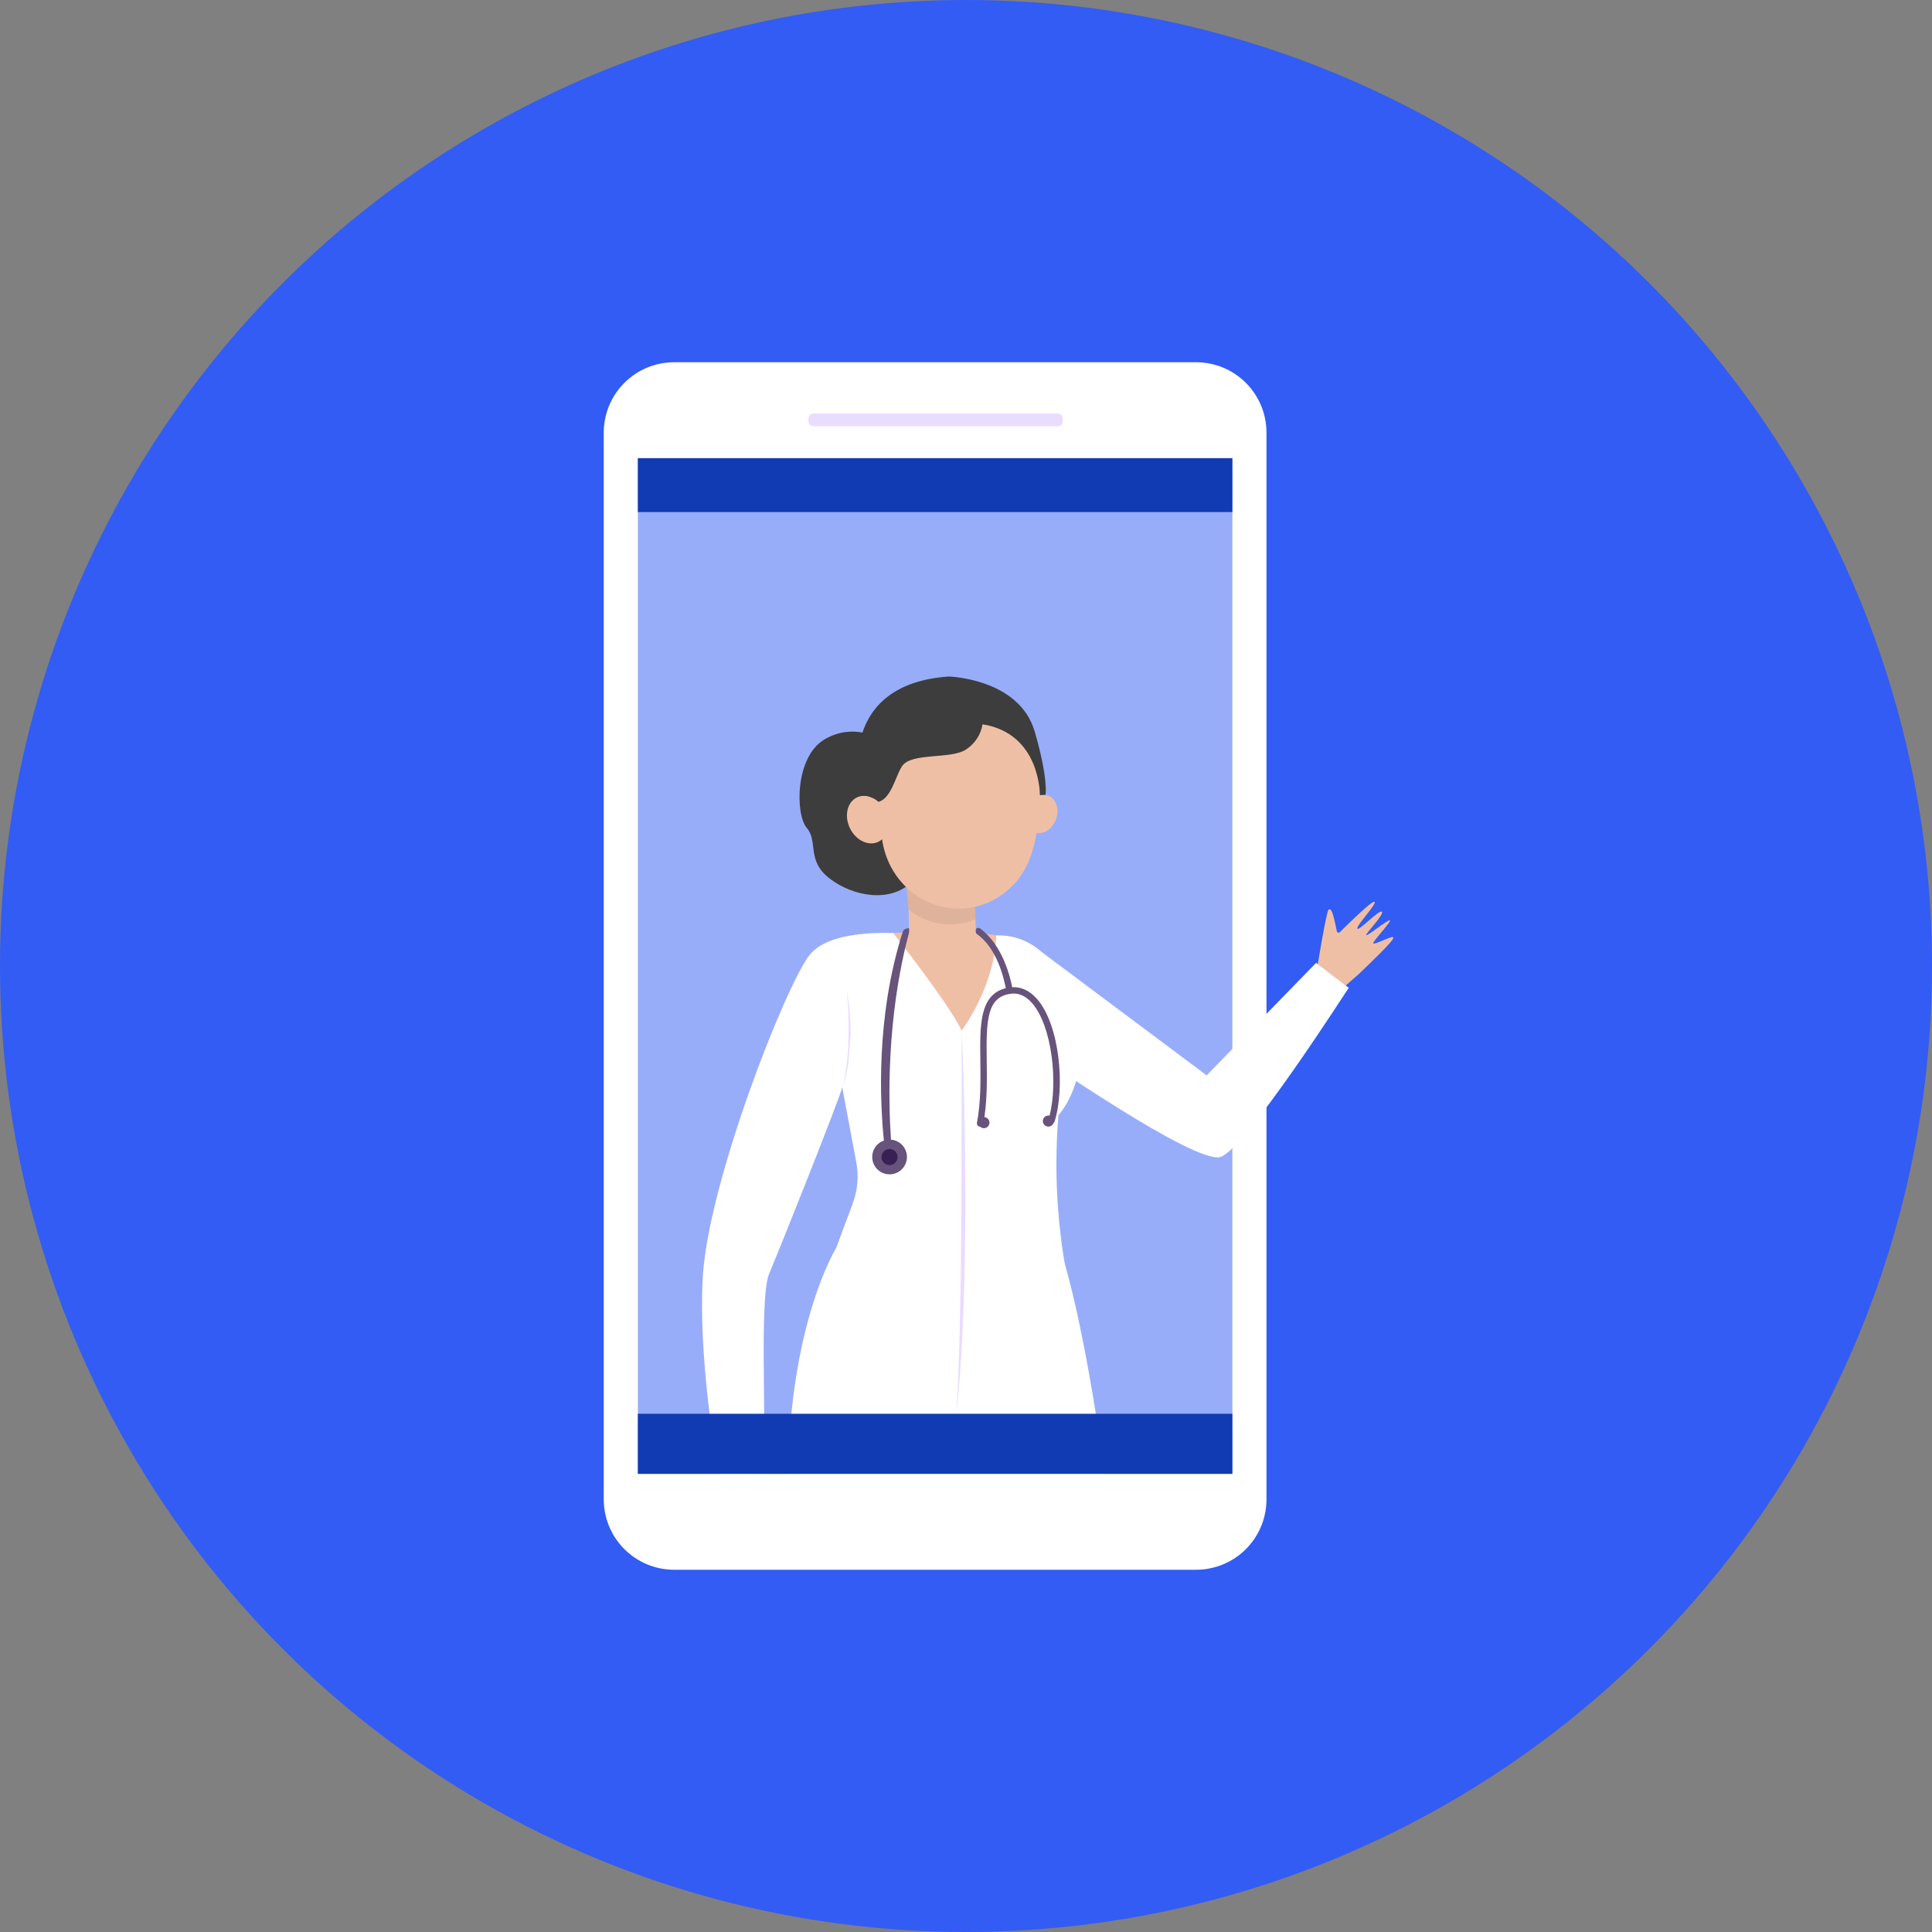 <svg width="160" height="160" viewBox="0 0 160 160" fill="none" xmlns="http://www.w3.org/2000/svg">
<rect x="0" y="0" width="160" height="160" fill="#808080" stroke="none"/>
<circle cx="80" cy="80" r="80" fill="#325CF4"/>
<path d="M99.057 30H55.829C54.283 30 52.801 30.614 51.707 31.707C50.614 32.801 50 34.283 50 35.829V124.174C50.001 125.72 50.616 127.201 51.709 128.294C52.802 129.386 54.284 130 55.829 130H99.057C99.822 130 100.58 129.849 101.287 129.556C101.994 129.263 102.637 128.834 103.178 128.293C103.719 127.752 104.149 127.109 104.442 126.402C104.735 125.695 104.885 124.937 104.885 124.172V35.829C104.885 34.283 104.271 32.801 103.178 31.708C102.085 30.615 100.603 30 99.057 30Z" fill="white"/>
<path d="M102.06 37.944H52.826V122.058H102.06V37.944Z" fill="#325CF4" fill-opacity="0.5"/>
<mask id="mask0_1457_312" style="mask-type:luminance" maskUnits="userSpaceOnUse" x="52" y="37" width="71" height="86">
<path d="M102.06 122.059H52.826V37.945H102.06L122.596 74.209L102.06 122.059Z" fill="white"/>
</mask>
<g mask="url(#mask0_1457_312)">
<path d="M80.767 75.089L80.779 76.121L80.897 78.689L75.841 78.024L75.29 77.275L75.245 75.324L75.079 73.496H78.44L80.767 75.089Z" fill="#EFBFA5"/>
<path d="M72.928 61.219C72.928 61.219 70.766 59.801 68.306 61.219C65.846 62.637 65.845 67.42 66.814 68.564C67.782 69.709 66.764 71.258 68.703 72.752C70.641 74.245 73.728 74.795 75.49 73.049C77.252 71.304 75.956 67.409 75.956 67.409L72.928 61.219Z" fill="#3d3d3d"/>
<path d="M62.363 120.991C61.15 120.741 60.843 121.526 59.614 121.271L59.902 123.171C59.737 123.544 59.368 124.528 59.368 124.528C57.998 128.507 58.074 128.077 58.209 128.151C58.344 128.225 59.374 126.752 59.492 126.89C59.609 127.028 58.902 129.395 59.112 129.331C59.322 129.268 60.239 127.163 60.357 127.243C60.476 127.322 59.762 129.596 60.071 129.675C60.38 129.755 61.079 127.237 61.3 127.4C61.52 127.563 60.74 130.125 61.032 130.152C61.279 130.174 62.222 127.331 62.517 126.421C62.526 126.394 62.541 126.371 62.562 126.353C62.584 126.334 62.609 126.322 62.637 126.317C62.664 126.313 62.692 126.315 62.718 126.325C62.744 126.335 62.767 126.351 62.785 126.373C63.965 127.851 64.143 127.896 64.277 127.729C64.37 127.61 63.764 126.003 63.281 124.465L62.639 122.591L62.363 120.991Z" fill="#F6BBBE"/>
<path d="M110.712 77.122C110.717 77.148 110.729 77.172 110.747 77.192C110.765 77.212 110.787 77.226 110.813 77.234C110.838 77.242 110.865 77.243 110.891 77.236C110.917 77.23 110.94 77.216 110.959 77.198C111.601 76.559 113.631 74.559 113.83 74.685C114.067 74.836 112.297 76.667 112.412 76.901C112.528 77.135 114.21 75.305 114.438 75.507C114.665 75.708 113.077 77.326 113.143 77.444C113.209 77.562 114.897 76.176 115.102 76.215C115.306 76.253 113.685 77.948 113.725 78.118C113.765 78.289 115.273 77.486 115.356 77.607C115.439 77.728 115.516 77.794 112.634 80.572L111.452 81.617L110.029 81.948L109.024 80.503C109.024 80.503 109.842 75.413 110.035 75.326C110.229 75.238 110.355 75.357 110.712 77.122Z" fill="#EFBFA5"/>
<path d="M72.265 134.442L75.194 145.305C81.958 145.298 88.659 145.313 93.673 141.964C93.673 141.964 91.723 117.083 88.162 104.584L69.241 103.371C69.241 103.371 60.855 116.804 68.421 145.104C68.421 145.104 69.715 145.198 71.779 145.259L72.265 134.442Z" fill="white"/>
<path d="M85.024 66.961C84.715 67.8 85.009 68.686 85.677 68.934C86.345 69.182 87.145 68.701 87.45 67.858C87.755 67.016 87.465 66.133 86.797 65.886C86.129 65.639 85.333 66.119 85.024 66.961Z" fill="#EFBFA5"/>
<path d="M75.025 73.034C75.025 73.034 75.159 74.07 75.245 75.324C75.814 75.791 76.472 76.138 77.18 76.342C77.887 76.546 78.629 76.604 79.359 76.511C79.85 76.448 80.329 76.317 80.784 76.121C80.749 75.304 80.761 74.546 80.887 74.183C81.23 73.184 75.025 73.034 75.025 73.034Z" fill="#3d3d3d" fill-opacity="0.1"/>
<path d="M85.5 78.269L99.929 89.057L108.993 79.742C108.993 79.742 111.703 81.838 111.703 81.799C111.703 81.761 103.183 95.112 101.091 95.811C99 96.509 85.504 87.09 85.504 87.09L85.5 78.269Z" fill="white"/>
<path d="M84.953 71.825C85.148 71.456 85.309 71.07 85.434 70.672C85.764 69.63 85.96 68.55 86.017 67.458C86.031 67.245 86.056 67.034 86.086 66.822C86.221 65.871 86.156 64.902 85.895 63.977C85.635 63.052 85.186 62.191 84.575 61.45C83.964 60.708 83.205 60.102 82.347 59.669C81.49 59.236 80.551 58.987 79.592 58.937C78.632 58.887 77.673 59.037 76.774 59.377C75.876 59.718 75.058 60.242 74.374 60.916C73.689 61.59 73.151 62.398 72.796 63.291C72.441 64.184 72.275 65.141 72.31 66.101C71.869 65.875 71.377 65.836 70.96 66.042C70.151 66.439 69.897 67.58 70.39 68.592C70.883 69.605 71.939 70.105 72.747 69.712C72.858 69.657 72.96 69.588 73.05 69.505C73.517 72.887 76.378 75.411 79.705 75.242C81.281 75.158 82.765 74.478 83.856 73.339C83.936 73.267 84.012 73.191 84.083 73.111C84.428 72.722 84.72 72.29 84.953 71.825Z" fill="#EFBFA5"/>
<path d="M87.655 92.352C87.704 92.299 89.876 89.978 89.453 85.625C89.225 83.262 88.008 81.105 86.929 79.613C86.46 78.962 85.845 78.429 85.133 78.056C84.422 77.684 83.634 77.482 82.831 77.467C79.861 77.412 75.12 77.347 75.12 77.347C75.12 77.347 69.004 76.674 67.064 79.066C65.125 81.458 58.561 98.054 58.188 105.977C57.816 113.899 59.755 123.243 59.755 123.243C59.755 123.243 61.918 123.393 62.887 123.243C63.856 123.094 62.663 107.921 63.708 105.454C64.753 102.988 69.451 91.182 69.75 90.056L70.914 96.239C71.129 97.379 71.029 98.555 70.627 99.643C69.639 102.31 67.735 107.434 66.964 109.333C66.964 109.333 81.648 111.701 88.885 108.113L88.82 107.833C87.621 102.766 87.227 97.541 87.655 92.352Z" fill="white"/>
<path d="M73.974 77.275C73.974 77.275 78.645 83.208 79.64 85.35C79.64 85.35 82.382 81.743 82.502 77.445C79.689 77.094 76.843 77.066 73.974 77.275Z" fill="#EFBFA5"/>
<path d="M79.639 85.35C79.763 87.994 79.847 90.641 79.89 93.291C79.917 94.616 79.924 95.94 79.939 97.265C79.952 98.59 79.944 99.915 79.939 101.24C79.934 101.902 79.927 102.565 79.916 103.228C79.905 103.89 79.899 104.552 79.883 105.215C79.848 106.539 79.82 107.864 79.759 109.187C79.65 111.834 79.493 114.481 79.2 117.104L79.251 116.112L79.309 115.122C79.341 114.462 79.361 113.8 79.388 113.14L79.409 112.645L79.423 112.148L79.451 111.157L79.481 110.165L79.501 109.173C79.561 106.529 79.594 103.882 79.606 101.236C79.618 98.59 79.632 95.942 79.635 93.295L79.639 85.35Z" fill="#EADCFF"/>
<path d="M70.257 88.103C70.228 88.269 70.203 88.436 70.169 88.601C70.135 88.766 70.102 88.931 70.058 89.094C69.98 89.422 69.877 89.744 69.75 90.056C69.846 89.734 69.922 89.407 69.979 89.076C70.041 88.748 70.085 88.416 70.129 88.084C70.207 87.42 70.249 86.751 70.268 86.082L70.281 85.58V85.078C70.286 84.743 70.264 84.409 70.259 84.074C70.259 83.906 70.242 83.739 70.235 83.571L70.21 83.068C70.189 82.733 70.159 82.399 70.141 82.062C70.196 82.394 70.243 82.728 70.291 83.061C70.326 83.395 70.367 83.73 70.39 84.066L70.421 84.57C70.432 84.739 70.436 84.907 70.439 85.076L70.447 85.581L70.257 88.103Z" fill="#EADCFF"/>
<path d="M85.691 60.589C84.411 56.181 78.567 56.026 78.567 56.026C69.529 56.654 70.953 64.599 71.251 65.914C71.512 65.853 71.872 65.861 72.31 66.101C72.471 66.186 72.623 66.29 72.761 66.409C73.826 66.084 74.148 64.312 74.7 63.459C75.446 62.301 78.743 62.899 79.993 62.077C80.356 61.843 80.666 61.537 80.903 61.177C81.141 60.817 81.3 60.411 81.371 59.985C86.192 60.751 86.118 65.856 86.118 65.856C86.271 65.828 86.428 65.82 86.584 65.832C86.584 65.832 86.836 64.527 85.691 60.589Z" fill="#3d3d3d"/>
<path d="M75.28 76.878C75.292 77 75.292 77.123 75.28 77.244C73.394 84.291 73.576 91.335 73.787 94.383C74.142 94.412 74.473 94.571 74.717 94.829C74.961 95.088 75.1 95.428 75.109 95.783C75.117 96.139 74.993 96.484 74.761 96.754C74.529 97.023 74.206 97.197 73.853 97.242C73.5 97.287 73.143 97.2 72.851 96.997C72.559 96.794 72.353 96.49 72.272 96.144C72.191 95.798 72.241 95.434 72.412 95.123C72.584 94.811 72.865 94.575 73.201 94.458C72.885 91.38 72.51 84.197 74.77 77.144C74.844 76.897 75.23 76.864 75.28 76.878ZM85.882 82.732C85.289 82.049 84.581 81.716 83.823 81.756C83.666 80.924 83.034 78.269 81.178 76.899C81.151 76.878 81.121 76.862 81.088 76.853C81.055 76.844 81.021 76.841 80.987 76.845C80.953 76.85 80.92 76.861 80.89 76.878C80.861 76.895 80.835 76.918 80.814 76.945C80.814 77.09 80.784 77.27 80.88 77.337C82.587 78.52 83.141 81.05 83.296 81.838C81.111 82.375 81.15 84.906 81.188 87.82C81.211 89.425 81.237 91.245 80.908 92.991C80.895 93.06 80.91 93.131 80.95 93.189C80.99 93.248 81.051 93.287 81.12 93.3H81.156C81.244 93.385 81.362 93.432 81.484 93.432C81.602 93.432 81.716 93.386 81.801 93.304C81.886 93.222 81.936 93.111 81.942 92.993C81.947 92.875 81.906 92.76 81.829 92.671C81.751 92.582 81.642 92.526 81.524 92.516C81.759 90.901 81.737 89.268 81.716 87.809C81.668 84.498 81.734 82.61 83.642 82.305C84.318 82.194 84.936 82.455 85.477 83.078C87.135 84.986 87.622 89.654 86.921 92.395C86.886 92.387 86.85 92.383 86.814 92.382C86.731 92.384 86.649 92.408 86.578 92.452C86.507 92.496 86.45 92.559 86.412 92.633C86.374 92.708 86.357 92.792 86.362 92.875C86.368 92.958 86.397 93.039 86.445 93.107C86.493 93.175 86.559 93.229 86.636 93.263C86.712 93.297 86.797 93.309 86.88 93.298C86.963 93.288 87.041 93.255 87.107 93.203C87.172 93.151 87.222 93.082 87.252 93.004C87.292 92.971 87.321 92.927 87.337 92.877C88.222 90.054 87.767 84.897 85.885 82.732H85.882Z" fill="#67537B"/>
<path d="M74.332 95.858C74.325 95.99 74.279 96.116 74.2 96.221C74.121 96.326 74.012 96.406 73.888 96.449C73.764 96.493 73.629 96.499 73.502 96.466C73.375 96.433 73.26 96.363 73.172 96.265C73.084 96.167 73.028 96.045 73.009 95.914C72.991 95.784 73.012 95.651 73.069 95.533C73.126 95.414 73.217 95.315 73.331 95.249C73.444 95.182 73.575 95.15 73.706 95.158C73.882 95.168 74.047 95.247 74.164 95.379C74.281 95.51 74.342 95.682 74.332 95.858Z" fill="#392054"/>
</g>
<path d="M87.593 34.247H67.372C67.138 34.247 66.949 34.437 66.949 34.671V34.878C66.949 35.112 67.138 35.301 67.372 35.301H87.593C87.827 35.301 88.017 35.112 88.017 34.878V34.671C88.017 34.437 87.827 34.247 87.593 34.247Z" fill="#EADCFF"/>
<path d="M102.06 117.083H52.826V122.059H102.06V117.083Z" fill="#113BB3"/>
<path d="M102.06 37.944H52.826V42.408H102.06V37.944Z" fill="#113BB3"/>
</svg>

